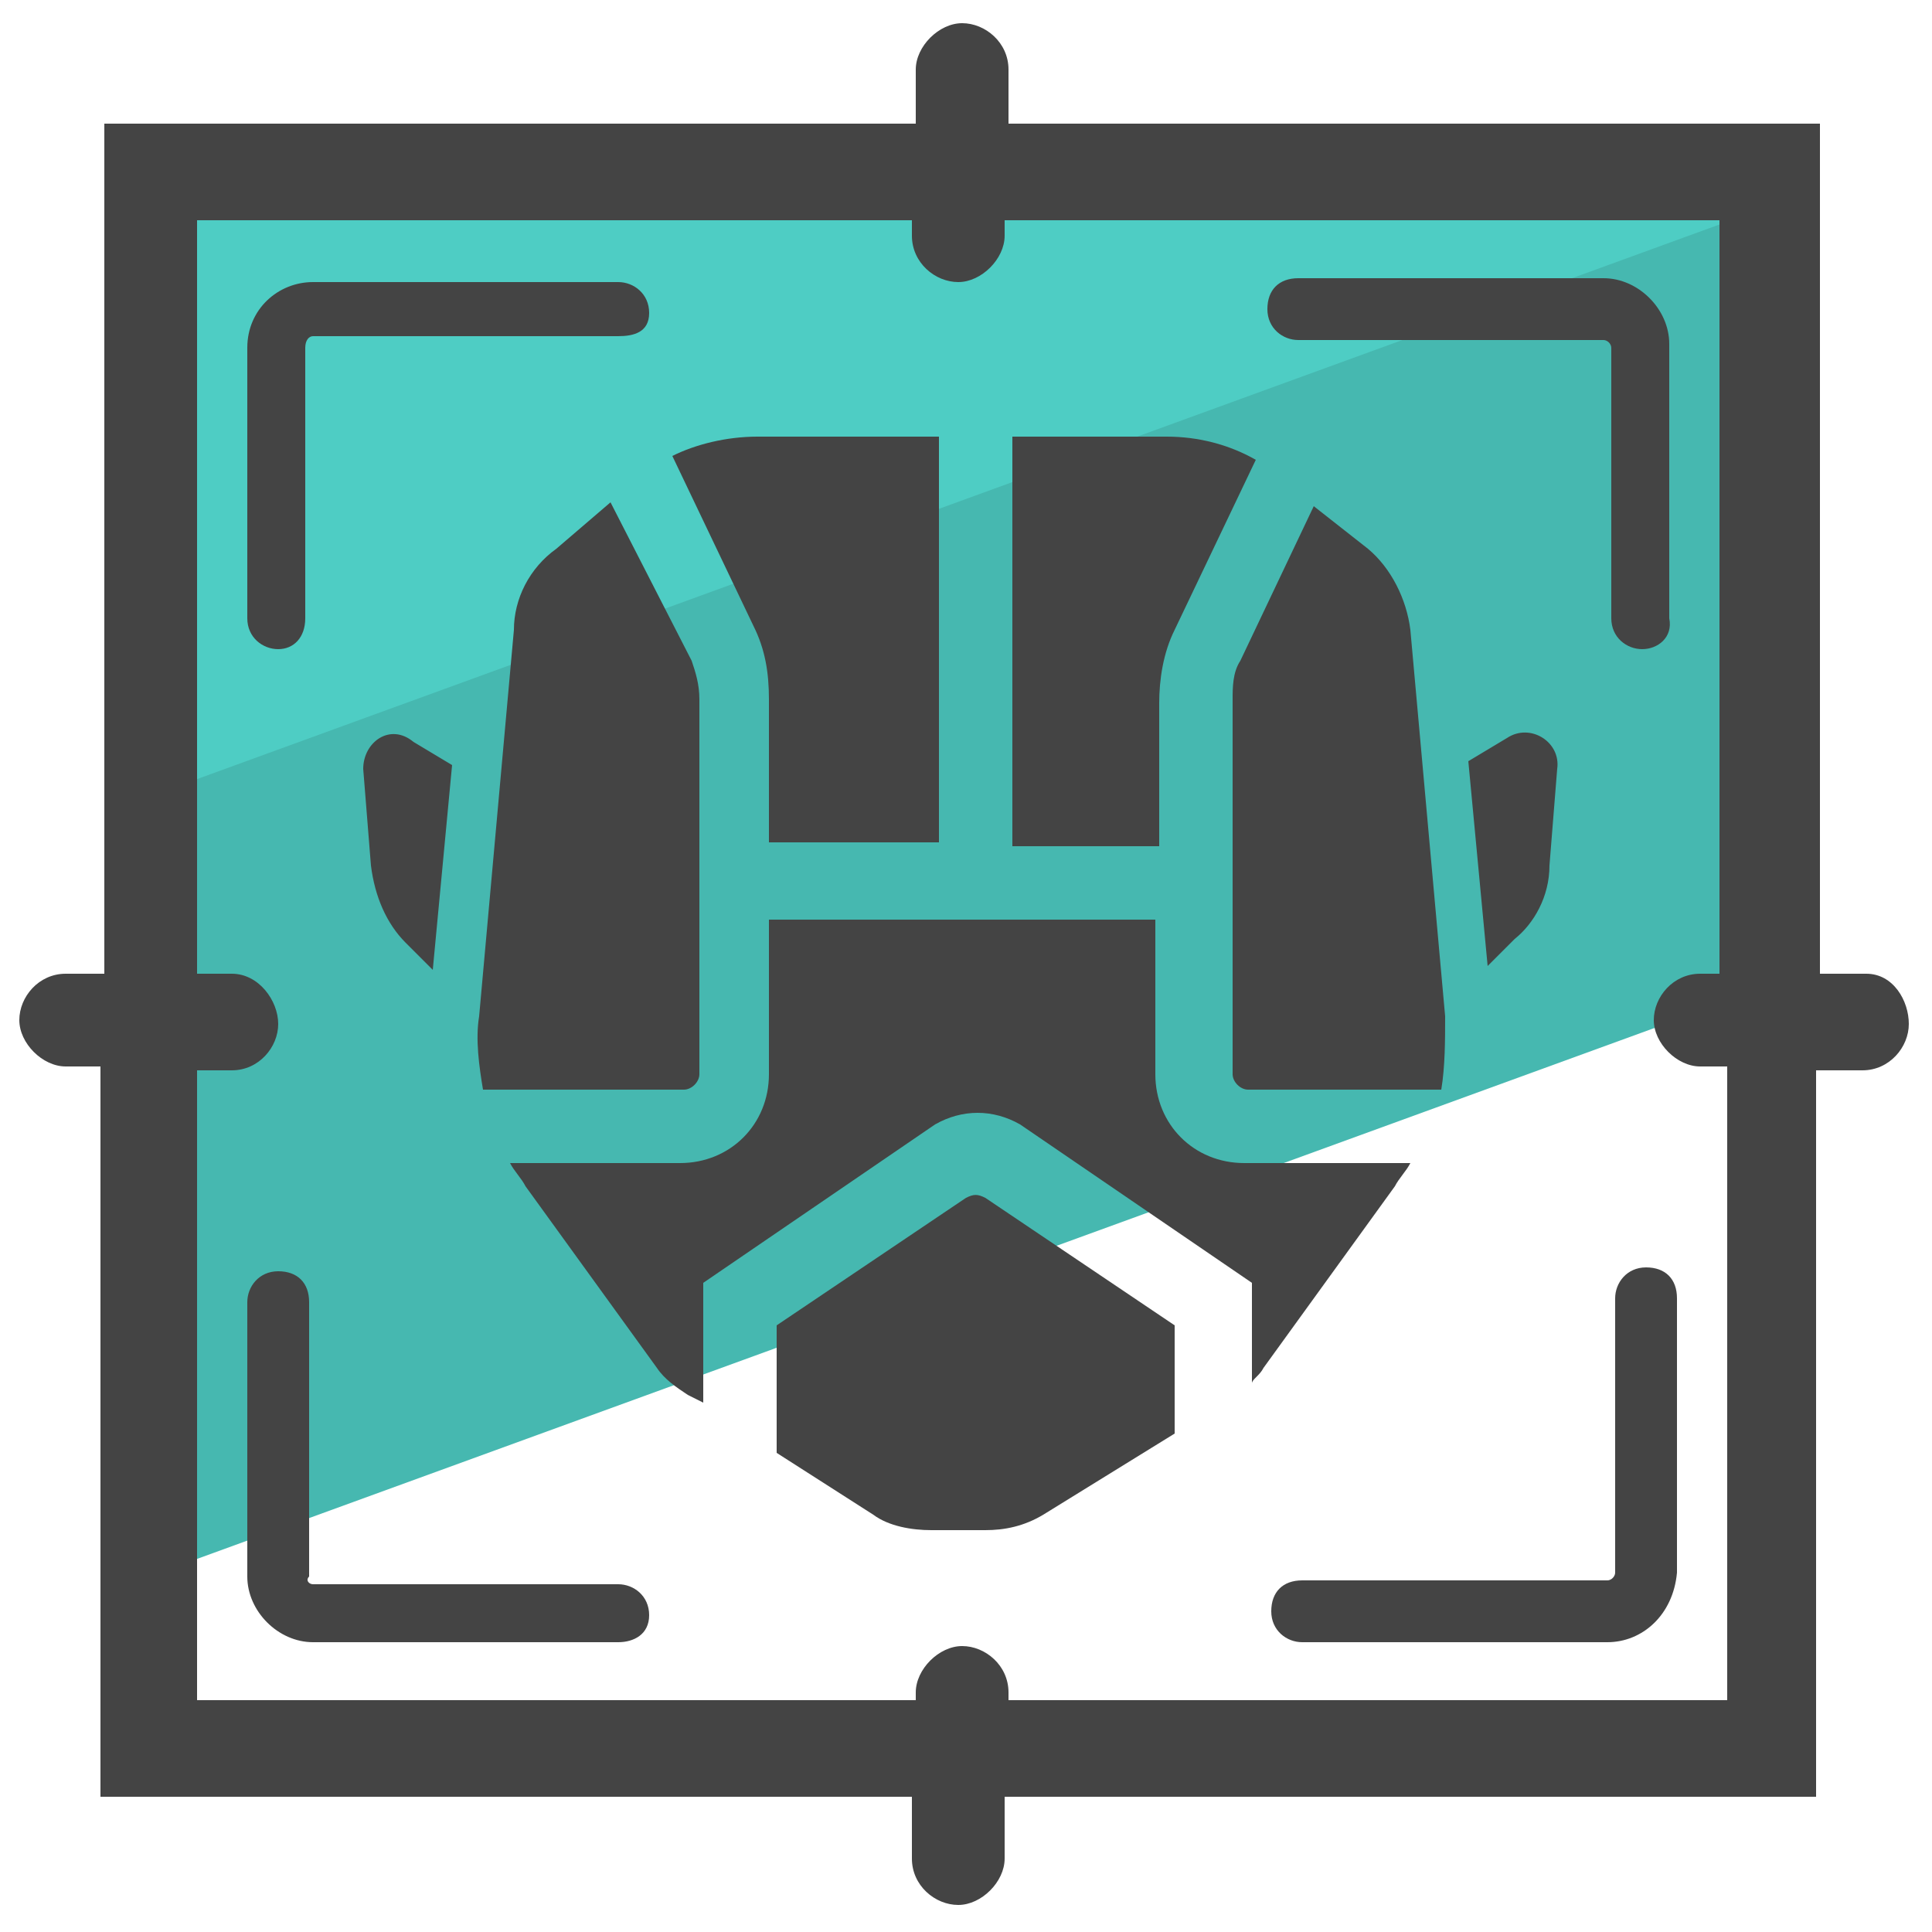 <?xml version="1.0" encoding="utf-8"?>
<!-- Generator: Adobe Illustrator 24.0.1, SVG Export Plug-In . SVG Version: 6.00 Build 0)  -->
<svg version="1.1" id="Layer_1" xmlns="http://www.w3.org/2000/svg" xmlns:xlink="http://www.w3.org/1999/xlink" x="0px" y="0px"
	 viewBox="0 0 50 50" style="enable-background:new 0 0 50 50;" xml:space="preserve">
<style type="text/css">
	.st0{fill:#46B8B0;}
	.st1{fill:#4ECDC4;}
	.st2{fill:#444444;}
</style>
<g>
	<g>
		<polygon class="st0" points="45.3,4.6 3.3,19.9 3.3,41 45.3,25.7 		"/>
	</g>
	<g>
		<polygon class="st1" points="45.9,5.2 3.9,5.2 3.9,20.6 45.9,5.3 		"/>
	</g>
	<g>
		<g>
			<path class="st2" d="M41.6,42.5h-7.9c-0.4,0-0.8-0.3-0.8-0.8s0.3-0.8,0.8-0.8h7.9c0.1,0,0.2-0.1,0.2-0.2v-7.1
				c0-0.4,0.3-0.8,0.8-0.8s0.8,0.3,0.8,0.8v7.1C43.3,41.8,42.5,42.5,41.6,42.5z"/>
		</g>
		<g>
			<g>
				<path class="st2" d="M16,42.5H8.1c-0.9,0-1.7-0.8-1.7-1.7v-7.1c0-0.4,0.3-0.8,0.8-0.8s0.8,0.3,0.8,0.8v7.1C7.9,40.9,8,41,8.1,41
					H16c0.4,0,0.8,0.3,0.8,0.8S16.4,42.5,16,42.5z"/>
			</g>
			<g>
				<path class="st2" d="M42.5,16.8c-0.4,0-0.8-0.3-0.8-0.8V9c0-0.1-0.1-0.2-0.2-0.2h-7.9c-0.4,0-0.8-0.3-0.8-0.8s0.3-0.8,0.8-0.8
					h7.9c0.9,0,1.7,0.8,1.7,1.7V16C43.3,16.5,42.9,16.8,42.5,16.8z"/>
			</g>
			<g>
				<path class="st2" d="M7.2,16.8c-0.4,0-0.8-0.3-0.8-0.8V9c0-1,0.8-1.7,1.7-1.7H16c0.4,0,0.8,0.3,0.8,0.8S16.4,8.7,16,8.7H8.1
					C8,8.7,7.9,8.8,7.9,9V16C7.9,16.5,7.6,16.8,7.2,16.8z"/>
			</g>
		</g>
	</g>
	<g>
		<g>
			<path class="st2" d="M17.4,11.8l2.1,4.4c0.3,0.6,0.4,1.2,0.4,1.9v3.7h4.4V11.3h-4.7C18.8,11.3,18,11.5,17.4,11.8L17.4,11.8z"/>
		</g>
		<g>
			<path class="st2" d="M26.2,11.3v10.6h3.8v-3.7c0-0.6,0.1-1.3,0.4-1.9l2.1-4.4c-0.7-0.4-1.5-0.6-2.3-0.6H26.2L26.2,11.3z"/>
		</g>
		<g>
			<path class="st2" d="M37.4,26.3l-0.9-10c-0.1-0.8-0.5-1.6-1.1-2.1L34,13.1l-1.9,4c-0.2,0.3-0.2,0.7-0.2,1v9.7
				c0,0.2,0.2,0.4,0.4,0.4h5C37.4,27.6,37.4,26.9,37.4,26.3L37.4,26.3z"/>
		</g>
		<g>
			<path class="st2" d="M30.4,37.1v-2.8L25.5,31c-0.2-0.1-0.3-0.1-0.5,0l-4.9,3.3v3.3l2.5,1.6c0.4,0.3,1,0.4,1.5,0.4h1.4
				c0.5,0,1-0.1,1.5-0.4L30.4,37.1L30.4,37.1z"/>
		</g>
		<g>
			<path class="st2" d="M14.4,14.2c-0.7,0.5-1.1,1.3-1.1,2.1l-0.9,10c-0.1,0.6,0,1.3,0.1,1.9h5.2c0.2,0,0.4-0.2,0.4-0.4v-9.7
				c0-0.4-0.1-0.7-0.2-1L15.8,13L14.4,14.2L14.4,14.2z"/>
		</g>
		<g>
			<path class="st2" d="M32.7,35.4l3.4-4.7c0.1-0.2,0.3-0.4,0.4-0.6h-4.3c-1.3,0-2.3-1-2.3-2.3v-4h-10v4c0,1.3-1,2.3-2.3,2.3h-4.4
				c0.1,0.2,0.3,0.4,0.4,0.6l3.4,4.7c0.2,0.3,0.5,0.5,0.8,0.7l0.4,0.2v-3.1l6-4.1c0.7-0.4,1.5-0.4,2.2,0l6,4.1v2.6
				C32.4,35.7,32.6,35.6,32.7,35.4L32.7,35.4z"/>
		</g>
		<g>
			<path class="st2" d="M40.1,22.4l0.2-2.5c0.1-0.7-0.7-1.2-1.3-0.8l-1,0.6l0.5,5.3l0.7-0.7C39.7,23.9,40.1,23.2,40.1,22.4
				L40.1,22.4z"/>
		</g>
		<g>
			<path class="st2" d="M9.4,19.9l0.2,2.5c0.1,0.8,0.4,1.5,0.9,2l0.7,0.7l0.5-5.3l-1-0.6C10.1,18.7,9.4,19.2,9.4,19.9L9.4,19.9z"/>
		</g>
	</g>
	<path class="st2" d="M48.3,25.2h-1.2v-22h-21V1.8c0-0.7-0.6-1.2-1.2-1.2s-1.2,0.6-1.2,1.2v1.4h-21v22H1.7c-0.7,0-1.2,0.6-1.2,1.2
		s0.6,1.2,1.2,1.2h0.9v18.9h21v1.6c0,0.7,0.6,1.2,1.2,1.2s1.2-0.6,1.2-1.2v-1.6h21V27.7h1.2c0.7,0,1.2-0.6,1.2-1.2
		S49,25.2,48.3,25.2z M44.6,25.2H44c-0.7,0-1.2,0.6-1.2,1.2s0.6,1.2,1.2,1.2h0.7v16.4H26.1v-0.2c0-0.7-0.6-1.2-1.2-1.2
		s-1.2,0.6-1.2,1.2v0.2H5.1V27.7H6c0.7,0,1.2-0.6,1.2-1.2S6.7,25.2,6,25.2H5.1V5.7h18.5v0.4c0,0.7,0.6,1.2,1.2,1.2s1.2-0.6,1.2-1.2
		V5.7h18.5V25.2z"/>
</g>
</svg>
